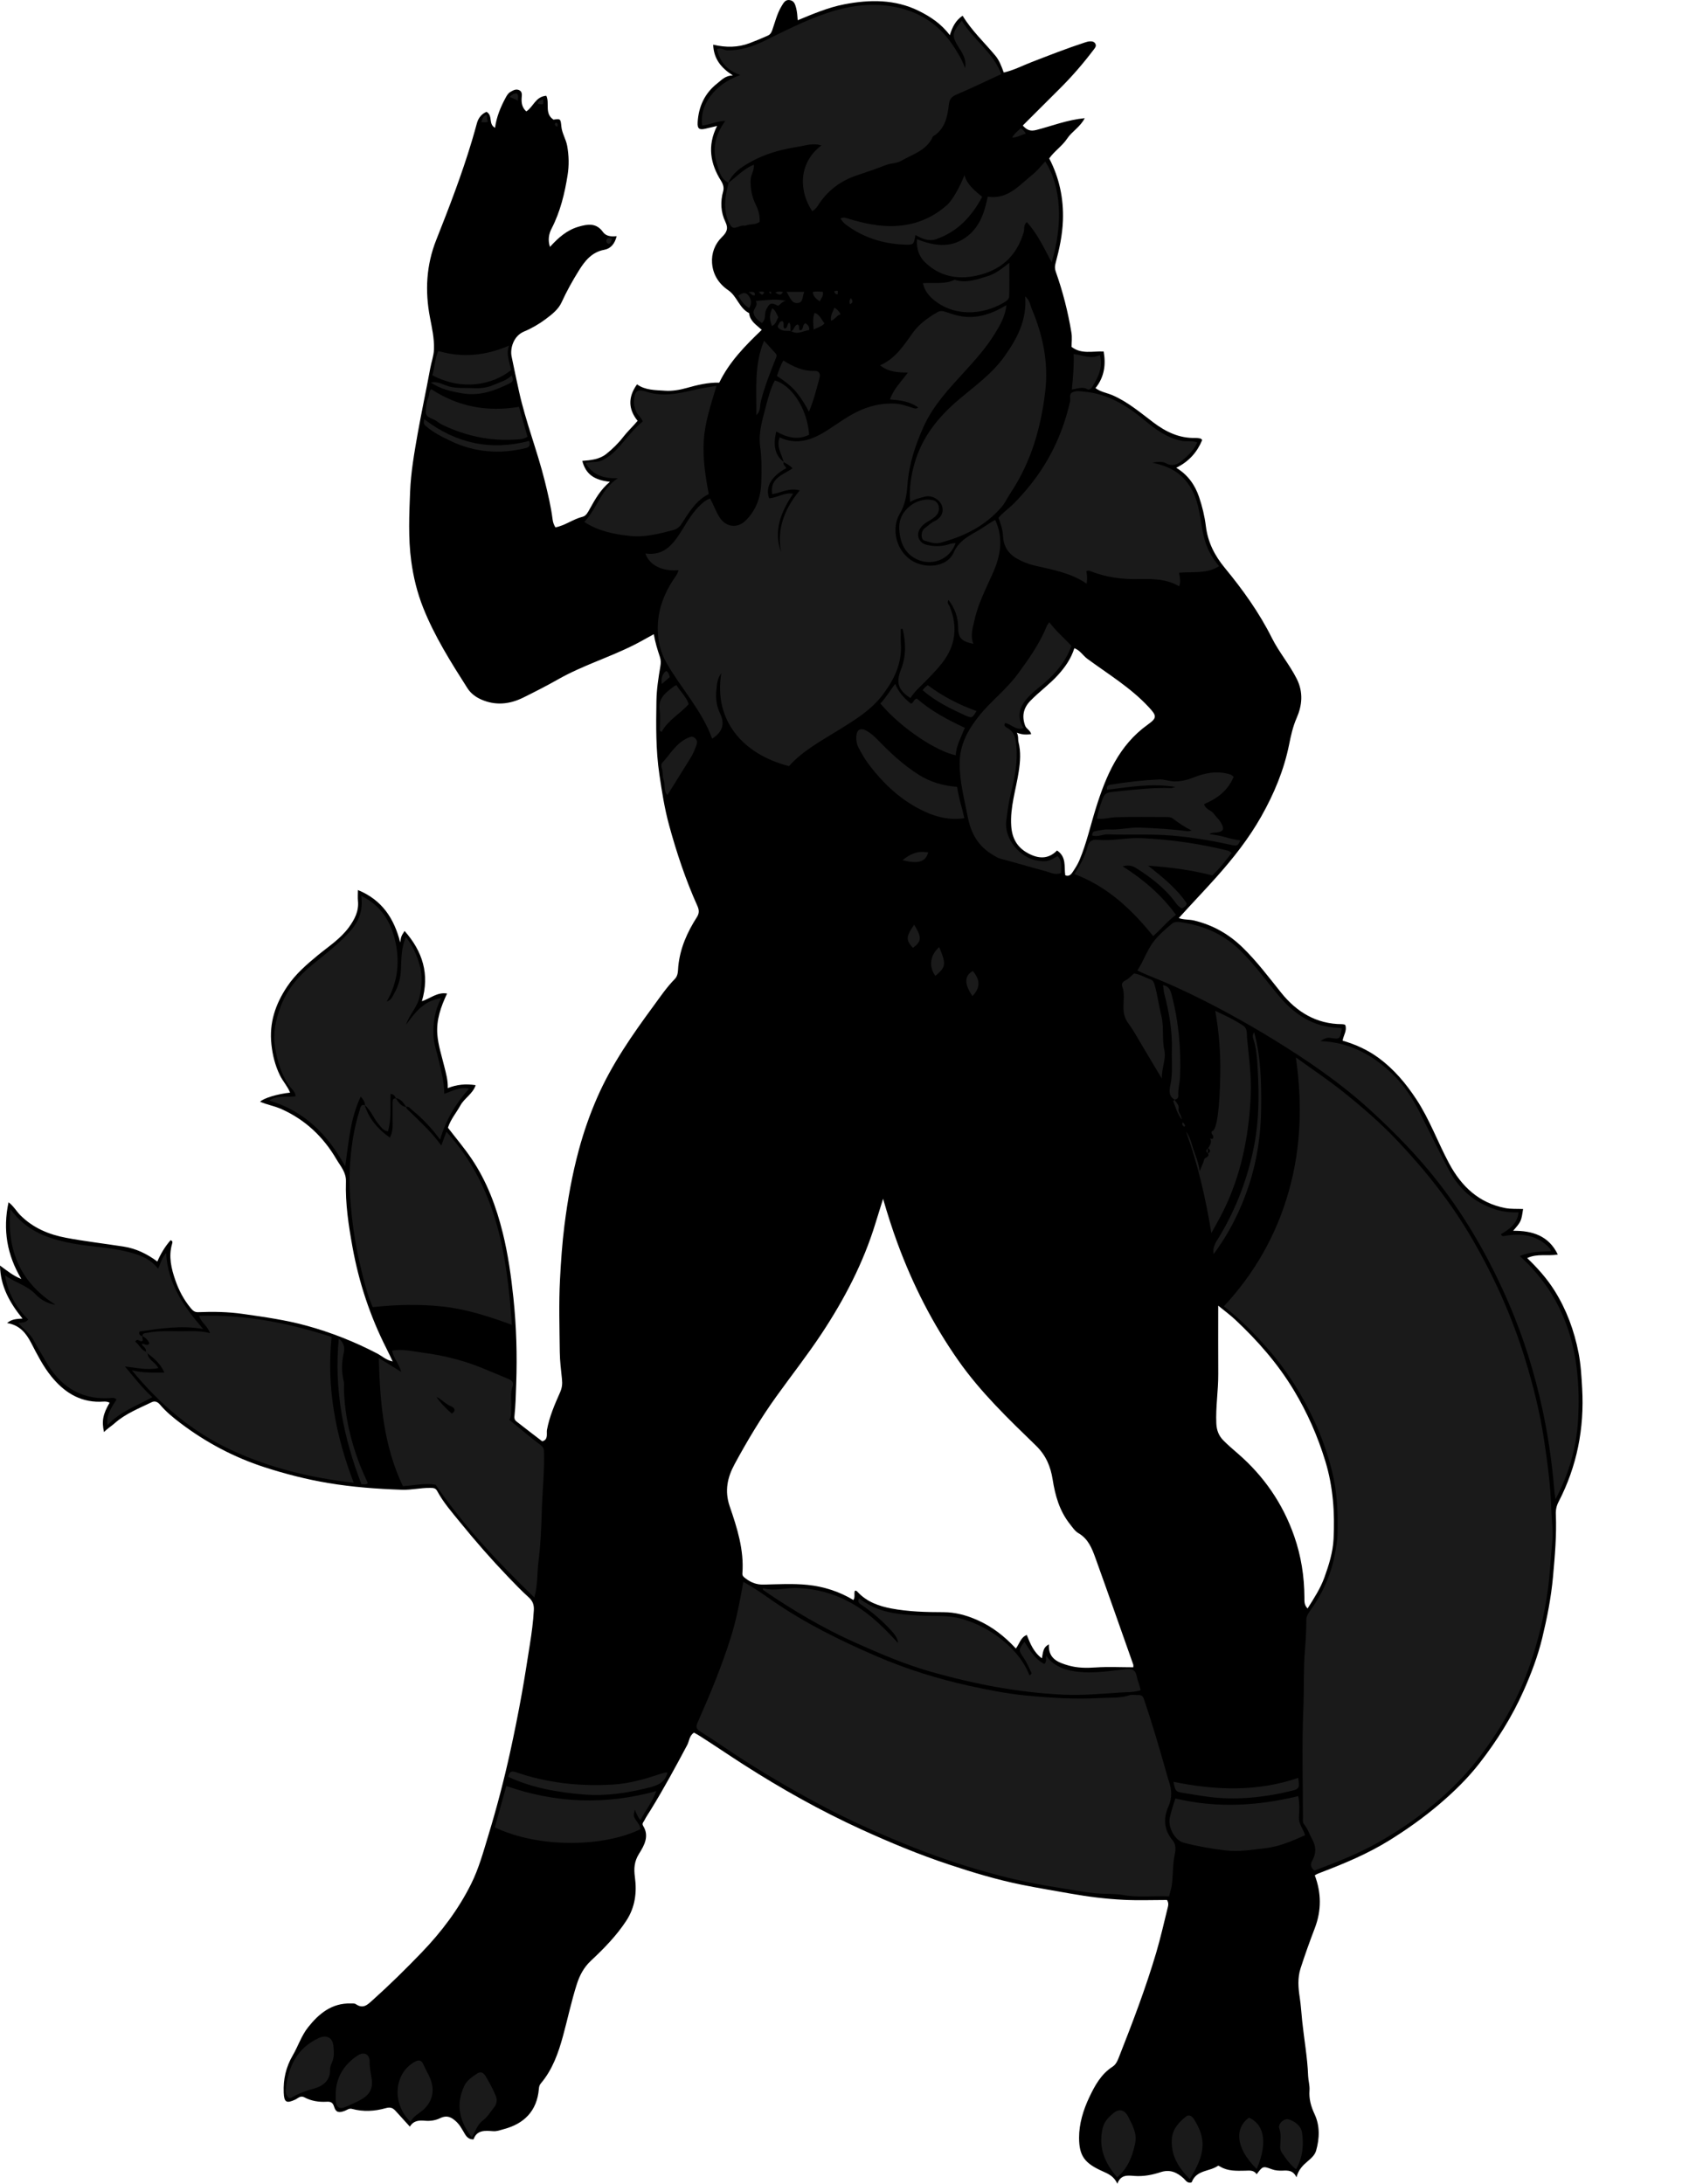 <?xml version="1.0" encoding="utf-8"?>
<!-- Generator: Adobe Illustrator 24.1.1, SVG Export Plug-In . SVG Version: 6.00 Build 0)  -->
<svg version="1.1" id="Layer_1" xmlns="http://www.w3.org/2000/svg" xmlns:xlink="http://www.w3.org/1999/xlink" x="0px" y="0px"
	 viewBox="0 0 987.63 1266.41" style="enable-background:new 0 0 987.63 1266.41;" xml:space="preserve">
<style type="text/css">
	.st0{fill:#1A1A1A;}
</style>
<g>
	<path d="M402.44,1004.76c-2.79,1.97-2.68,4.9-3.89,7.18c-6.75,12.69-13.59,25.32-21.13,37.56c-1.28,2.08-2.7,4.11-3.79,6.29
		c-0.43,0.86-1.52,1.65-0.62,3.11c3.67,5.91,0.58,11.35-2.35,16.02c-2.87,4.59-3.14,8.62-2.44,13.82
		c1.17,8.67,0.13,17.24-4.95,25.04c-5.75,8.82-13.04,16.21-20.61,23.32c-4.14,3.89-6.52,8.47-8.19,13.71
		c-3.1,9.78-5.22,19.82-7.91,29.7c-2.71,9.96-6.09,19.61-12.88,27.66c-0.82,0.97-1.06,1.93-1.16,3.13
		c-1.07,13.16-8.88,20.37-20.29,23.41c-1.99,0.53-3.98,1.37-6.25,1.2c-4.59-0.34-9.43-0.84-11.36,4.75
		c-3.69,0.07-4.71-2.66-5.96-4.73c-1.11-1.83-2.11-3.67-3.67-5.19c-2.82-2.74-5.54-4.44-9.79-2.36c-2.53,1.24-5.61,1.75-8.65,1.48
		c-3.35-0.3-6.65-0.23-8.86,3.41c-2.93-3.22-5.57-6.11-8.18-9.01c-1.63-1.81-3-2.51-5.91-1.68c-6.32,1.8-12.96,2.17-19.48,0.39
		c-1.67-0.45-2.83,0.63-4.18,1.14c-3.42,1.3-5.18,0.95-6.2-2.43c-0.79-2.65-2.24-2.96-4.36-2.84c-4.51,0.25-8.85-0.42-12.86-2.56
		c-2.3-1.22-3.72,0.6-5.42,1.37c-5.06,2.32-6.34,1.45-6.56-4.1c-0.31-7.73,1.25-14.76,5.23-21.59c3.1-5.31,4.99-11.36,8.86-16.26
		c6.33-7.99,13.79-14.15,24.79-13.86c0.99,0.03,2.19-0.11,2.91,0.38c4.41,3.04,6.89,0.28,10.02-2.53
		c9.78-8.77,19.11-17.99,28.21-27.44c11.41-11.86,21.28-24.91,28.65-39.7c4.53-9.08,7.17-18.9,10.1-28.53
		c4.78-15.71,8.95-31.63,12.48-47.69c2.52-11.46,4.81-22.96,6.89-34.51c1.68-9.32,3.09-18.68,4.58-28.02
		c1.06-6.6,1.96-13.32,2.33-20.05c0.17-3.05-0.63-5.3-2.96-7.41c-4.19-3.8-8.13-7.89-12.05-11.98
		c-9.69-10.12-18.9-20.65-27.73-31.53c-4.76-5.86-9.74-11.5-13.32-18.19c-1.01-1.88-2.56-1.77-4.23-1.79
		c-5.46-0.06-10.78,1.29-16.3,1.09c-14.32-0.5-28.53-1.53-42.7-3.91c-12.58-2.12-24.85-5.26-36.94-9.18
		c-17.69-5.73-33.94-14.36-48.75-25.59c-4.19-3.18-8.33-6.56-11.76-10.63c-1.32-1.57-2.94-2.4-4.81-1.5
		c-7.47,3.62-15.27,6.64-21.62,12.3c-1.93,1.72-4.24,3.03-6.1,5.08c-1.42-6.36-0.64-10.45,3.25-17.05c-1.85-1.03-3.84-0.58-5.7-0.56
		c-12.04,0.13-20.97-5.87-28.15-14.74c-4.72-5.83-8.13-12.59-11.58-19.25c-2.96-5.72-6.65-10.47-14.04-11.64
		c2.69-2.32,5.44-2.38,8.95-2.61C5.59,755.47,0.24,745.86,0,733.92c3.93,2.86,7.6,5.93,12.38,7.79
		c-8.32-13.87-10.84-28.57-7.43-44.47c2.85,2.04,4.5,5.15,6.9,7.54c7.37,7.37,16.53,11.16,26.43,13.03
		c11.07,2.09,22.29,3.37,33.43,5.11c7.24,1.13,13.64,4.26,19.53,8.67c1.95-4.48,4.43-8.67,7.69-12.38c1.14,0.43,1.23,0.94,0.85,2.21
		c-2.13,7.21-0.43,14.26,1.91,21.01c2.03,5.85,4.92,11.38,8.98,16.23c1.26,1.51,2.27,2.38,4.35,2.29
		c8.62-0.36,17.25-0.21,25.79,1.01c12.42,1.78,24.85,3.49,37.02,6.84c14.23,3.91,27.81,9.29,40.87,16.1
		c2.83,1.48,5.2,3.84,9.05,4.65c-1.32-2.74-2.44-5.19-3.66-7.58c-9.42-18.59-15.91-38.12-19.64-58.65
		c-2.29-12.65-4.23-25.31-3.82-38.18c0.17-5.32-3.19-8.9-5.51-12.86c-7.56-12.94-18.02-22.89-31.86-29.09
		c-3.99-1.79-8.34-2.5-12.43-4.29c2.27-2.16,10.09-4.48,17.41-5.27c-1.47-3.72-4.24-6.59-5.95-10.14c-2.75-5.7-4.19-11.48-4.88-17.8
		c-1.37-12.55,2.33-23.41,9.13-33.57c4.82-7.2,11.25-12.77,17.89-18.23c6.17-5.07,12.98-9.43,17.84-16.05
		c3.4-4.64,5.91-9.4,5.33-15.37c-0.19-1.95-0.03-3.93-0.03-6.32c13.97,5.72,20.99,16.46,24.52,30.35c0.57-3.55,0.57-3.55,2.54-6.62
		c10.45,11.84,14.69,25.11,10.03,40.75c4.98-1.61,8.98-5.43,14.61-4.46c-3.57,7.59-6.32,15.31-5.65,23.7
		c0.5,6.35,2.54,12.44,4.04,18.61c0.97,3.98,2.17,7.88,2.01,12.54c5.28-2.12,10.39-2.58,16.19-1.71c-1.69,5.05-6.5,7.48-8.82,11.68
		c-2.37,4.28-5.65,8.03-7.27,12.99c4.49,5.86,9.47,11.72,13.75,18.06c8.84,13.11,14.3,27.73,18.07,43.02
		c3.05,12.41,4.83,24.98,6.16,37.71c1.73,16.53,2.21,33.07,1.62,49.61c-0.22,6.25-0.35,12.56-1.02,18.79
		c-0.18,1.72,0.31,2.49,1.29,3.25c4.89,3.84,9.84,7.6,14.82,11.43c3.7-0.96,2.37-4.62,2.75-6.66c1.42-7.66,4.45-14.66,7.55-21.64
		c1.17-2.65,1.46-4.82,1.14-7.82c-0.54-5.22-1.21-10.5-1.27-15.77c-0.15-14-0.61-28.03,0.13-41.98c0.55-10.47,1.26-20.97,2.58-31.43
		c1.87-14.78,4.47-29.39,8.35-43.72c2.8-10.35,6.33-20.5,10.66-30.39c8.44-19.3,20.4-36.4,32.76-53.22
		c3.86-5.25,7.55-10.75,12.19-15.43c2.09-2.11,1.83-5.03,2.06-7.38c1.04-10.57,5.19-19.82,10.8-28.58c1.35-2.1,1.39-4,0.32-6.38
		c-6.83-15.17-12.09-30.95-16.46-46.95c-2.61-9.55-4.16-19.43-5.62-29.31c-2.1-14.19-1.96-28.4-1.72-42.61
		c0.11-6.7,1.13-13.42,2.26-20.03c0.35-2.06,0.39-3.69-0.26-5.63c-1.39-4.16-2.71-8.36-3.52-13.15c-3.89,2.12-7.53,4.24-11.27,6.13
		c-14.42,7.3-30.02,12-44.14,20c-6.68,3.79-13.53,7.29-20.42,10.69c-7.83,3.86-16.01,4.67-24.14,1.11c-3.2-1.4-6.12-3.48-8.16-6.68
		c-9.56-15.02-19.07-30.06-25.66-46.69c-3.43-8.66-5.63-17.63-6.88-26.91c-1.81-13.43-1.2-26.91-0.66-40.29
		c0.45-11.21,2.4-22.42,4.36-33.55c2.24-12.69,5-25.27,7.31-37.94c0.67-3.69,2.03-7.19,2.17-11.05c0.23-6.35-1.18-12.49-2.34-18.55
		c-2.94-15.41-2.13-30.3,3.66-44.9c7.5-18.92,14.81-37.9,20.66-57.41c1.03-3.42,1.97-6.86,2.93-10.3c0.89-3.19,2.8-5.39,5.56-6.59
		c3.88,2.23,0.91,7.18,4.94,9.26c0.87-6.31,3.19-11.94,6.12-17.37c0.73-1.35,1.47-2.65,2.75-3.39c1.54-0.89,3.2-1.94,5.1-1.07
		c1.95,0.9,1.59,2.79,1.47,4.39c-0.22,3.04,0.25,5.77,2.69,7.96c4.07-2.57,5.31-8.63,11.59-9.08c2.09,4.16-1.22,10.32,4.18,13.84
		c4.08-0.58,4.13-0.54,4.57,4.02c0.38,3.94,2.66,7.27,3.37,11.19c1.02,5.65,1.14,11.32,0.27,16.79c-1.7,10.77-4.24,21.37-9.34,31.23
		c-1.54,2.98-2.26,6.59-0.9,10.57c4.86-5.4,9.9-9.79,16.63-11.73c5.27-1.52,10.22-2.32,14.08,3.09c1.74,2.44,4.72,2.79,7.94,2.4
		c-1.02,4.4-3.45,7.23-7.12,7.9c-7.3,1.33-11.33,6.51-14.78,12.05c-3.69,5.92-7.1,12.04-10.02,18.43c-1.88,4.12-5.54,6.95-9.1,9.63
		c-3.92,2.95-8.16,5.42-12.7,7.32c-6.21,2.6-8.11,9.94-7.21,14.36c1.4,6.85,2.85,13.71,4.36,20.54
		c3.88,17.52,10.51,34.21,14.84,51.58c1.85,7.43,3.63,14.89,4.6,22.49c0.22,1.73,0.74,3.16,1.64,4.59
		c5.65-1.09,10.27-4.81,15.86-6.18c1.95-0.48,3.08-2.77,4.15-4.7c3.09-5.57,6.21-11.13,11.58-15.54c-9.39-1.07-14-4.53-16.02-12.13
		c4.93-0.38,9.97-0.88,13.9-4.01c3.62-2.89,7.04-6.23,9.86-9.89c2.44-3.17,5.37-5.82,8.33-9.33c-5.37-6.61-5.73-13.7-0.34-21.16
		c4.77,3.49,10.74,3.3,16.24,3.7c3.95,0.29,8.41-0.43,12.55-1.6c6.14-1.74,12.36-3.23,18.89-3.09
		c5.89-12.14,15.12-21.51,24.65-30.61c-3.16-2.92-6.7-4.98-7.28-9.33c-0.02-0.16-0.06-0.4-0.16-0.45
		c-5.66-2.88-6.93-9.76-11.96-13.18c-5.61-3.81-8.94-9.19-9.42-15.77c-0.41-5.63,1.57-11.01,5.71-15.06
		c2.74-2.68,3.92-4.9,2.03-8.82c-2.69-5.59-3.01-11.63-1.3-17.77c0.55-1.97,0.08-3.95-1.23-6.04c-6.17-9.84-8.14-20.25-2.3-31.83
		c-2.51,0.59-4.46,1.03-6.4,1.51c-3.85,0.96-5.09,0.24-4.86-3.65c0.52-9.1,4.13-16.89,11.36-22.53c2.45-1.91,4.66-4.6,9.06-4.62
		c-6.91-4.43-11.1-9.64-11.42-17.84c7.47,1.75,14.41,1.66,21.16-0.9c3.5-1.33,6.96-2.78,10.38-4.29c1.3-0.57,2.08-1.44,2.66-3.09
		c1.68-4.74,2.81-9.71,5.48-14.11c1.18-1.94,2.17-3.9,4.78-3.45c2.45,0.42,3.04,2.3,3.65,4.6c0.59,2.27,0.72,4.52,0.91,7.07
		c8.94-3.69,17.63-7.41,26.9-9.21c14.78-2.87,29.57-3.02,43.37,3.81c6.62,3.28,12.99,7.45,17.94,14.08
		c1.43-4.66,3.33-8.58,7.42-11.31c5.2,8.6,12.56,15.46,18.96,23.12c2.32,2.77,3.56,6.17,4.9,9.82c5.62-1.24,10.66-3.9,15.92-5.94
		c10.32-4,20.62-8.05,31.14-11.48c0.96-0.31,1.85-0.59,2.85-0.65c1.45-0.09,2.75,0.24,3.33,1.63c0.49,1.18-0.27,2.11-1.02,3.1
		c-6.17,8.17-12.85,15.88-20.13,23.09c-6.97,6.9-13.9,13.85-21.06,21c2.34,2.59,4.34,3.48,7.85,2.58
		c9.06-2.33,17.85-5.86,28.09-6.86c-2.65,5.18-7.47,7.72-10.2,11.85c-2.89,4.36-7.34,7.18-10.4,11.49
		c5.85,11.24,8.41,23.33,7.95,35.96c-0.3,8.34-2.04,16.54-4.22,24.59c-0.51,1.87-0.6,3.27,0.07,5.15
		c4.09,11.53,7.11,23.36,9.09,35.43c0.45,2.75,0.07,5.63,0.07,8.17c5.78,4.39,11.94,2.41,18.61,2.68
		c1.32,7.45,0.51,14.72-4.74,21.23c3.19,2.35,6.84,2.79,10.06,4.21c8.81,3.88,16.05,10.07,23.59,15.76
		c7.29,5.5,15.04,9.17,24.34,8.93c0.97-0.02,1.96,0.16,2.92,0.33c0.28,0.05,0.51,0.41,0.99,0.84c-2.92,7.01-7.55,12.42-15.05,16.13
		c6.8,4.14,10.85,10,13.18,16.82c1.88,5.51,3.28,11.3,3.99,17.08c1.14,9.28,5.08,17,10.93,24.1c10.41,12.63,19.99,25.96,27.29,40.58
		c4.19,8.38,10.25,15.43,14.45,23.76c3.99,7.92,3.12,15.56-0.02,22.74c-2.21,5.05-3.32,10.2-4.37,15.38
		c-3,14.89-8.75,28.63-16.17,41.76c-7.21,12.76-16.2,24.16-25.94,35.08c-7.1,7.97-14.51,15.64-21.87,23.82
		c2.74,1.09,5.87,0.72,8.78,1.41c10.8,2.58,19.98,7.71,27.96,15.41c8.46,8.16,15.42,17.52,22.75,26.63
		c8.9,11.05,20.34,18.04,35.12,18.09c0.49,0,0.98,0.1,1.46,0.2c0.15,0.03,0.27,0.18,0.48,0.33c1.13,3.18-1.04,5.88-1.57,9.03
		c7.56,2.19,14.65,5.39,21,10.08c8.87,6.55,15.79,14.82,21.82,23.99c7.68,11.67,12.37,24.84,18.93,37.07
		c7.18,13.39,17.28,22.96,32.58,25.94c3.35,0.65,6.88,0.39,10.36,0.55c-1.1,7.2-1.1,7.2-5.77,12.63
		c11.23-0.09,20.59,2.84,25.91,13.77c-5.88,1.04-11.92-0.72-17.77,2.06c5.92,5.68,11.38,11.75,15.79,18.75
		c7.04,11.19,11.48,23.31,14,36.23c1.33,6.81,1.7,13.66,2.09,20.58c1.31,23.2-2.98,45.13-13.66,65.77c-1.2,2.32-1.71,4.54-1.6,7.33
		c0.49,12.06-0.55,24.07-1.64,36.11c-1.1,12.12-3.44,23.94-6.28,35.68c-2.54,10.45-6.35,20.48-10.72,30.34
		c-6.72,15.17-15.49,29.09-25.61,42.11c-6.9,8.88-14.97,16.72-23.6,24.04c-9.02,7.65-18.56,14.43-28.59,20.66
		c-12.41,7.71-25.75,13.33-39.31,18.51c-1.38,0.53-2.73,0.99-4.05,1.83c3.86,10.21,3.93,20.38,0.02,30.63
		c-2.96,7.75-5.78,15.58-8.31,23.48c-1.75,5.46-1.28,11.33-0.43,16.76c0.71,4.54,0.94,9.17,1.42,13.67
		c1.12,10.61,3.06,21.15,3.45,31.86c0.1,2.7,1,5.51,0.79,8.3c-0.37,4.91,0.83,9.27,2.93,13.77c3.16,6.76,2.94,14.03,0.91,21.17
		c-0.75,2.65-2.86,4.44-4.86,6.15c-2.73,2.34-5.31,4.75-6.54,9.34c-1.95-4.16-4.97-3.98-8.05-3.87c-2.12,0.08-4.16-0.02-6.3-0.82
		c-5.16-1.93-5.22-1.75-8.74,2.92c-1.65-2.56-4.24-2.11-6.71-2.06c-4.95,0.09-9.92,0.34-14.41-2.35c-0.41-0.24-1.09-0.65-1.3-0.5
		c-4.63,3.28-11.64,2.4-14.72,8.37c-0.29,0.57-0.35,1.29-0.95,1.36c-2.31,0.41-3.09-1.38-4.26-2.44c-3.86-3.49-7.9-5.36-13.37-3.58
		c-4.81,1.57-9.82,2.56-15.03,2.19c-3.79-0.27-8.01-1.04-10.03,4.51c-1.96-4.28-5.05-5.66-8.46-7.18
		c-10.37-4.62-13.71-8.75-13.74-19.47c-0.02-8,2.4-16.07,5.93-23.5c3.25-6.83,6.83-13.43,13.49-17.72c2.19-1.41,3.06-3.91,3.94-6.15
		c7.76-19.68,15.28-39.44,21.31-59.75c2.65-8.91,4.64-17.96,6.89-26.96c0.26-1.06,0.35-2.29-0.57-3.83c-8.2,0-16.68,0.33-25.12-0.09
		c-10.3-0.51-20.55-1.77-30.74-3.59c-9.47-1.69-18.96-3.24-28.41-5.15c-14.41-2.91-28.39-7.14-42.31-11.77
		c-17.34-5.76-34.16-12.76-50.77-20.35c-23.66-10.82-46.25-23.49-68.15-37.52c-8.52-5.46-16.86-11.16-25.39-16.59
		C404.86,1006.11,403.71,1005.5,402.44,1004.76z M657.25,966.88c0-0.85,0.09-1.19-0.01-1.48c-7.32-20.7-14.58-41.43-22.03-62.09
		c-1.99-5.5-4.16-10.95-9.78-14.2c-2.01-1.16-3.48-3.41-5.03-5.38c-5.97-7.59-8.45-16.39-9.92-25.69
		c-1.19-7.51-3.81-13.99-9.69-19.7c-15.99-15.52-32.07-30.9-45.03-49.38c-14.84-21.17-26.36-43.82-35.25-67.95
		c-3.09-8.38-5.8-16.88-8.38-25.81c-1.57,5.02-3.03,9.63-4.44,14.26c-7.02,22.98-18.03,44.02-31.23,63.97
		c-8.29,12.53-17.59,24.36-26.34,36.56c-8.93,12.45-16.82,25.64-24.11,39.12c-4.11,7.59-5.93,15.42-2.82,24.46
		c4.29,12.47,8.37,25.23,7.35,38.8c-0.12,1.57,0.74,2.14,1.88,3.01c3.14,2.41,6.42,3.64,10.46,3.55c8.49-0.19,17.05-0.69,25.46,0.17
		c9.36,0.95,18.39,3.84,26.57,8.77c1.23-1.82,0.12-3.78,0.94-5.43c0.8-0.1,1.23,0.46,1.67,0.93c5.3,5.61,12.21,8.07,19.48,9.43
		c9.91,1.86,19.97,2.13,30.06,2.13c6.91,0,13.49,1.79,19.86,4.63c8.56,3.81,15.72,9.41,22.23,16.45c2.11-2.8,2.73-6.44,6.31-7.87
		c2.02,4.99,3.98,10.05,8.77,13.55c0.69-3.19,0.49-6.31,4.07-8.08c-0.44,8.34,5.31,10.5,11.33,12.22
		c5.17,1.48,10.42,1.53,15.83,1.15C642.68,966.49,649.98,966.88,657.25,966.88z M589.69,424.88c1.1,2.19,0.56,3.89,0.96,5.44
		c1.46,5.7,1.02,11.35,0.15,17.1c-1.59,10.5-5.09,20.71-4.35,31.58c0.47,6.97,3.27,12.21,9.38,15.63c6.1,3.41,12,3.9,17.17-1.41
		c5.65,3.71,4.04,9.52,4.78,14.38c2.31,0.86,3.43-0.58,4.33-1.93c1.44-2.16,2.87-4.39,3.88-6.77c4.12-9.76,6.39-20.12,9.54-30.2
		c5.87-18.75,13.31-36.49,30.13-48.5c5.51-3.94,5.2-5.11,0.45-10.22c-10.39-11.18-23.39-19-35.52-27.92
		c-2.6-1.91-4.26-5.01-7.54-6.14c-1.93,6.12-5.38,11-9.49,15.54c-4.91,5.42-10.88,9.69-15.97,14.91c-4.07,4.17-5.09,8.91-3.09,14.43
		c0.71,1.97,2.97,2.65,3.53,4.95C595.38,426.08,592.87,426.19,589.69,424.88z M758.32,932.77c3.82-6.05,7.45-11.63,9.74-17.96
		c2.61-7.23,4.93-14.63,5.32-22.27c0.77-15.17-0.22-30.15-4.7-44.93c-4.44-14.63-10.49-28.38-18.36-41.42
		c-9.26-15.36-20.94-28.69-33.98-40.9c-2.88-2.7-6.09-5.05-9.85-8.13c0,14.01-0.06,26.82,0.02,39.64
		c0.06,9.61-1.56,19.15-1.11,28.79c0.18,3.89,1.42,7.04,4.05,9.7c2.66,2.7,5.54,5.16,8.41,7.64c15.07,13.04,26.07,28.97,32.67,47.85
		c4.04,11.55,5.9,23.45,5.95,35.66C756.5,928.57,756.25,930.73,758.32,932.77z"/>
	<path class="st0" d="M762.27,1084.79c-2.43-2-2.36-3.82-1.17-5.92c2.28-4.06,2.19-8.15-0.09-12.21c-1.61-2.86-2.56-6.08-4.68-8.64
		c-1-1.2-0.7-2.52-0.7-3.8c-0.03-21.16-0.65-42.34,0.23-63.46c0.47-11.28-0.02-22.58,0.92-33.8c0.48-5.79,0.81-11.54,0.8-17.32
		c0-1.95,0.77-3.51,1.83-4.99c7.08-9.81,12.22-20.49,14.53-32.43c0.78-4.02,1.58-8.01,1.71-12.16c0.39-12.43-0.12-24.79-3.16-36.87
		c-2.47-9.83-5.79-19.43-10.02-28.63c-7.01-15.27-15.94-29.46-26.98-42.09c-7.78-8.9-16.1-17.43-25.74-24.91
		c18.02-19.34,30.62-41.7,37.72-66.94c7.04-25.04,7.89-50.61,4.05-77.4c9.81,7.1,18.94,13.16,27.46,19.99
		c10.82,8.68,21.37,17.76,30.94,27.84c16.55,17.43,31.44,36.11,43.6,56.99c12.91,22.19,23.34,45.39,30.87,69.88
		c4.75,15.45,8.66,31.12,11.08,47.17c2.01,13.36,3.8,26.66,4.18,40.22c0.18,6.24,1.22,12.62,0.57,18.8
		c-0.99,9.31-1.28,18.66-2.58,27.97c-2.04,14.66-5.44,28.88-10.19,42.85c-6.59,19.42-16.59,36.94-28.87,53.28
		c-6.5,8.66-13.91,16.48-21.91,23.65c-11.36,10.19-23.85,18.89-37.17,26.47C787.63,1075.11,775.02,1079.94,762.27,1084.79z"/>
	<path class="st0" d="M431.1,917.39c6.19,3.26,11.73,7.34,17.35,11.21c18.73,12.88,38.94,22.83,59.74,31.82
		c17.47,7.55,35.54,13.17,54.04,17.24c10.66,2.35,21.42,4.48,32.41,5.56c14.54,1.43,29.09,2.34,43.6,1.49
		c5.48-0.32,11.21,0.24,16.66-1.57c1.65-0.55,3.64-0.1,5.47-0.14c1.76-0.04,2.53,0.8,3.1,2.5c4.7,13.92,8.84,28.02,12.84,42.15
		c0.44,1.55,0.84,3.2,1.37,4.7c1.81,5.14,2.31,9.97-0.06,15.24c-3.08,6.84-2.68,13.61,2.46,19.7c1.97,2.33,1.78,5.45,1.19,8.13
		c-1.32,6-0.84,12.13-1.76,18.15c-0.3,1.98-1,3.78-1.52,6.18c-8.8-0.46-17.67,0.83-26.61-0.79c-4.99-0.91-10.19-0.51-15.3-0.96
		c-7.71-0.68-15.27-2.2-22.86-3.4c-10.95-1.72-21.84-3.88-32.61-6.67c-17.26-4.47-34.18-9.93-50.72-16.53
		c-16.27-6.49-32.32-13.5-47.9-21.52c-17.47-8.99-34.48-18.8-51.03-29.4c-8.27-5.3-16.28-11-24.61-16.19
		c-2.56-1.6-2.96-2.72-1.75-5.45c7.16-16.12,13.91-32.41,19.23-49.27C427.09,939.22,429.04,928.66,431.1,917.39z"/>
	<path class="st0" d="M454.5,267.99c-1.13-4.68-4.44-8.97-2.35-14.35c10.12,4.79,19.1,1.39,27.9-4.27
		c5.49-3.54,10.74-7.46,16.64-10.4c7.1-3.54,14.44-5.26,22.34-4.92c3.51,0.15,6.71,1.43,10,2.35c1.11,0.31,2.05,1.02,3.47-0.08
		c-4.9-3.62-10.53-4.2-16.39-4.69c2.08-6.02,6.54-10.27,10.39-15.58c-5.85-0.07-11.25-0.24-16.1-4.22
		c8.86-3.83,13.65-11.41,18.89-18.75c3.64-5.1,8.83-8.85,14.33-12.02c1.55-0.89,2.81-0.82,4.6-0.24c2.61,0.84,5.22,1.8,7.97,2.36
		c9.94,2.04,18.65-0.95,27.45-6.2c-0.67,6.73-3.92,12.03-7.09,17.13c-4.96,7.96-11.26,14.94-17.6,21.88
		c-8.74,9.57-17.67,19.06-23.16,31.1c-4.99,10.94-8.67,22.13-9.55,34.3c-0.41,5.64-1.27,11.18-4.5,16.69
		c-6.35,10.8,0.03,28.71,16.15,29.91c6.34,0.47,12.67-1.94,15.12-7.47c2.86-6.44,7.94-9.28,13.23-12.24
		c3.73-2.09,7.06-4.75,10.93-6.77c4.7,10.21,3.28,20.19-1.08,30.17c-3.98,9.12-8.74,17.95-10.91,27.78c-1,4.56-2.65,9.08-0.66,13.93
		c-7.25-1.58-8.85-3.45-8.9-10.06c-0.04-5.73-2.03-10.71-5.51-15.4c-1.2,1.82,0.26,2.76,0.7,3.87c4.73,11.84,3.4,22.72-4.56,32.85
		c-2.98,3.8-6.34,7.19-9.7,10.62c-3,3.06-6.3,5.84-8.55,9.55c-7.25-4.73-8.5-8.99-5.47-16.62c3.06-7.71,2.81-15.6,0.95-23.45
		c-0.36-0.01-0.71-0.02-1.07-0.03c0,2.89-0.16,5.8,0.03,8.68c0.74,11.34-3.94,20.73-10.48,29.44c-6.64,8.85-15.9,14.49-25.08,20.21
		c-10.3,6.42-21.15,12.07-29.3,21.24c-26.94-6.9-43.76-26.63-39.28-53.9c-2.51,3.48-2.5,6.69-2.85,9.71
		c-0.54,4.67,0.08,9.37,2.09,13.51c3.13,6.46,1.3,10.99-4.54,14.75c-5.99-16.6-18.32-29.4-26.8-44.54
		c-2.64-4.7-4.09-9.97-4.56-15.42c-1.07-12.55,2.83-23.66,9.94-33.8c0.87-1.24,1.54-2.47,1.91-3.93c-9.5,0.76-16.82-2.82-19.21-9.7
		c11.11,1.6,16.38-5.72,21.31-13.67c3.28-5.3,6.41-10.73,11.15-14.98c1.5-1.34,2.96-2.57,5.12-3.22c1.94,3.58,3.22,7.42,5.42,10.88
		c3.57,5.61,10.25,6.88,15.37,1.68c6.08-6.17,8.56-13.6,8.84-21.77c0.24-7.08,0.29-14.18-0.68-21.33c-1.02-7.52,1.3-14.98,3.2-22.29
		c1.39-5.34,2.77-10.72,5.32-15.64c9.19,2.44,18.74,15.56,19.92,31.47c-6.7,3.34-12.98,1.53-19.09-1.87
		c-1.98,8.43-0.53,14.08,4.4,17.66c-0.84,1.62,1.15,2.4,1.41,3.62c-8.24,4.47-12.37,10.54-9.92,17.45
		c4.64-0.21,8.74-3.58,13.92-2.65c-7.04,10.52-11.56,21.36-7,33.95c-2.6-13.64,2.03-25.2,10.79-35.85
		c-5.85-1.77-10.69,1.36-15.91,2.14c-1.6-9.33,6.34-11.2,11.84-14.98C457.93,269.8,456.18,268.94,454.5,267.99z"/>
	<path class="st0" d="M422.52,105.97c-4.59-2.07-5.43-6.75-6.73-10.7c-2.92-8.86-1.02-17.19,4.85-25.15
		c-5,0.05-9.06,2.29-13.43,2.66c-1.67-11.36,6.56-23.75,22.17-29.29c-7.4-2.51-11.89-7.36-13.54-14.85
		c2.13-1.48,3.99,0.58,6.05,0.59c7.79,0.04,14.88-2.32,21.68-5.66c11.76-5.78,23.42-11.72,35.88-15.95
		c11.26-3.82,22.83-5.7,34.53-4.36c15.99,1.83,29.27,9.03,38.47,22.79c2.71,4.04,5.3,8.13,7.23,13.41
		c0.65-3.65-0.13-6.23-2.82-10.74c-0.08-0.14-0.25-0.23-0.33-0.37c-4.83-7.71-4.76-8.82,1.27-16.36
		c6.57,11.03,18.12,18.23,22.87,30.98c-8.75,4.03-17.22,8.15-25.88,11.83c-2.97,1.26-4.17,2.63-4.54,6.01
		c-0.77,7.1-2.32,14.15-9.21,18.32c-3.52,8.09-11.59,10.23-18.35,14.11c-2.78,1.6-6.01,1.33-8.93,2.47
		c-5.45,2.13-10.99,4.04-16.55,5.88c-9.77,3.23-17.49,9.04-22.97,17.78c-0.8,1.28-1.92,2.28-3.17,3.13
		c-7.37-10.77-8.7-27.54,5.26-38.15c-4.82-1.61-9.35,0.11-13.63,0.77c-9.68,1.5-19.2,4.1-27.82,9.03
		c-5.13,2.93-10.15,6.12-12.54,11.99L422.52,105.97z"/>
	<path class="st0" d="M899.46,725.59c-6.01,0.35-11.74,0.06-18.05,2.84c28.39,25.73,35.67,58.49,33.83,94.15
		c-0.85,16.42-5.32,32.14-13.16,46.88c-0.72-4.13-0.91-8.3-1.33-12.37c-1.37-13.38-3.38-26.64-6.23-39.77
		c-4.53-20.95-10.85-41.4-19.32-61.07c-10.72-24.9-23.89-48.43-40.57-69.96c-11.93-15.4-25.49-29.28-39.76-42.34
		c-17.19-15.73-36.43-28.91-56.28-41.12c-8.79-5.4-17.72-10.53-26.79-15.47c-10.09-5.49-20.34-10.63-30.79-15.36
		c-5.65-2.56-11.45-4.8-17.17-7.22c-1.33-0.56-2.62-1.22-4.22-1.97c3.47-5.37,5.41-11.23,8.88-16.06
		c3.03-4.21,7.15-7.71,11.16-11.09c1.93-1.63,4.91-0.9,7.26-0.5c12.57,2.14,23.56,7.25,32.8,16.46c8.11,8.08,14.72,17.3,22.02,25.99
		c8.98,10.7,19.96,18.07,34.56,18.45c0.63,0.02,1.26,0.22,1.88,0.34c-1.07,6.34-1.07,6.34-6.68,5.49c-2.08-0.31-3.76,0.57-5.75,1.85
		c17.02,0.66,30.65,8.18,42.16,19.48c6.41,6.29,11.43,13.91,15.52,22.01c5.56,10.99,10.91,22.1,16.68,32.99
		c5.93,11.17,14.77,19.17,27.01,23.1c4.27,1.37,8.64,1.92,13.54,1.71c-0.64,6.61-5.18,9.74-10.24,12.69
		c0.71,1.66,1.77,1.06,3.11,0.85c9.57-1.5,18.38-0.13,25.31,7.44C899.04,724.22,899.08,724.6,899.46,725.59z"/>
	<path class="st0" d="M211.68,640.99c-0.07-1.91-0.96-3.4-2.51-4.99c-6.06,12.69-6.94,26.29-8.95,40.41
		c-10.22-18.57-23.81-32.16-44.08-38.19c4.62-3.22,10.05-1.73,15.31-2.45c-0.21-2.99-2.69-4.49-4.05-6.53
		c-4.43-6.72-6.62-14.01-7.89-21.93c-1.3-8.13,0.31-15.51,3.01-22.98c3.77-10.42,10.67-18.42,19.08-25.26
		c7.56-6.15,15.34-12.07,21.79-19.42c4.84-5.52,7.3-12.06,6.09-20.18c11.87,5.89,17.51,15.48,19.97,27.35
		c2.44,11.75,1.09,23.01-5.16,33.99c2.92-0.95,3.37-3.14,4.4-4.89c2.48-4.19,3.61-8.89,3.83-13.56c0.3-6.27,0.08-12.53,2.86-18.89
		c3.93,4.79,6.33,10.35,8,16.22c1.7,5.98,1.2,12.04,0.01,18.09c-1.21,6.14-6,10.58-7.9,16.48c5.15-6.93,10.02-13.9,20.36-15.43
		c-3.74,7.3-4.74,14.28-4.47,21.58c0.19,5.18,2.08,9.91,3.16,14.85c1.33,6.07,3.09,12.05,3.1,19.06c4.75-1.57,8.94-4.26,14.35-2.96
		c-7.68,8.6-13.43,18.12-16.75,29.52c-4.86-6.56-10.09-12.13-16.05-16.99c-1.14-0.93-1.95-2.35-3.74-2.09l0.2,0.19
		c-1.61-2.28-3.01-4.79-6.2-5.16l0.21,0.15c-0.61-1.28-1.29-2.48-3.16-2.58c-0.24,7.42,0.58,14.65-1.51,21.68
		c-2.61-0.24-3.8-2.29-5.31-4.02c-3.08-3.51-4.54-8.19-8.21-11.26L211.68,640.99z"/>
	<path class="st0" d="M694.34,256.57c-2,4.64-5.56,7.87-9.2,10.86c-2.36,1.94-5.37,3.15-8.6,1.37c-2.63-1.45-5.41-0.93-8.25-0.47
		c5.89,1.28,11.46,3.1,16.11,7.14c6.41,5.56,9.41,12.82,11.01,20.89c1.58,7.98,2.06,16.24,5.97,23.65c1.54,2.92,3.34,5.63,5.6,8.34
		c-7.1,4.56-15.32,3.06-23.19,3.78c0.4,3.04,1.12,5.28,0.04,7.88c-7.13-4.23-14.98-4.36-22.94-4.18c-9.77,0.22-19.35-0.93-28.5-4.6
		c-0.83-0.33-1.55-0.45-2.4,0.05c0.53,2.2,0.56,4.44,0.22,7.23c-9.31-6.4-19.99-8.12-30.41-10.58c-3.74-0.88-7.2-2.32-10.42-4.2
		c-4.82-2.82-7.47-7.27-7.71-12.91c-0.15-3.65-1.33-7-2.62-10.55c2.49-2.97,5.81-5.21,8.59-7.97c4.54-4.51,8.76-9.43,12.58-14.58
		c9.86-13.29,16.49-28.14,20.2-44.28c0.04-0.16,0.1-0.31,0.14-0.47c0.41-1.86-0.87-4.39,1.38-5.45c2.27-1.08,4.94-0.57,7.39-0.33
		c13.45,1.34,24.25,8.1,34.4,16.5c6.4,5.29,13.06,10.33,21.66,11.98C688.3,256.22,691.29,255.37,694.34,256.57z"/>
	<path class="st0" d="M235.47,641.81c0.19,1.28,1.26,1.92,2.07,2.71c6.29,6.21,12.89,12.11,18.37,19.79
		c1.15-3.08,2.03-5.45,2.98-7.99c28.92,31.63,35.12,70.66,37.96,111.97c-13.57-4.96-26.35-9.08-39.87-10.58
		c-13.57-1.5-27.05-1.17-40.85,0.33c-3.37-7.87-5.36-16.27-7.32-24.62c-2.62-11.16-4.33-22.47-5.34-33.95
		c-0.62-6.97-1.01-13.91-0.67-20.81c0.58-11.94,2.16-23.79,5.9-35.24c0.47-1.44,0.65-3.3,3-2.43l-0.2-0.18
		c2.49,8.12,7.73,14.08,14.62,18.91c1.38-2.76,1.68-5.44,1.59-8.25c-0.12-3.97-0.01-7.95-0.03-11.92c-0.01-1.43,0.07-2.7,2-2.56
		l-0.21-0.15c1.61,2.28,3.01,4.79,6.2,5.16L235.47,641.81z"/>
	<path class="st0" d="M219.68,787.54c4.68,2.9,8.41,5.2,13.01,8.05c-1.32-4.87-4.51-7.96-5.31-12.31
		c5.76-1.12,11.49,0.33,16.99,1.04c11.64,1.5,23.13,4.18,34.14,8.57c5.47,2.18,10.86,4.52,16.3,6.77c1.98,0.82,3.28,2.09,2.51,4.12
		c-1.59,4.23-0.55,8.54-0.85,12.8c-0.16,2.27,0.28,4.6-1.1,6.81c6.02,4.91,11.77,9.8,17.79,14.34c1.52,1.14,2.26,2.03,2.32,3.88
		c0.36,11.79-0.98,23.53-1.3,35.3c-0.25,9.35-0.66,18.8-1.84,28.12c-0.88,6.96-0.42,14.07-2.46,21.42
		c-20.92-20.29-40.65-41.23-57.28-65.45c-6.07-1.05-12.62,0.42-18.96,0.86C222.49,838.33,220.35,813.51,219.68,787.54z
		 M253.07,810.08c2.53,3.69,5.69,6.78,8.94,9.69c2.83-1.74,1.32-3.55-0.28-4.16C258.42,814.35,256.3,811.51,253.07,810.08z"/>
	<path class="st0" d="M82.69,775c-0.21-2.02,1.19-1.76,2.53-2.04c6.56-1.37,13.19-0.95,19.8-0.94c5.4,0.01,10.83-0.5,16.74,1.08
		c-1.32-4.23-5.17-6.07-6.28-10.05c26.45-0.83,51.82,4.11,76.83,12.28c-3,29.23,2.28,57.01,12.82,84.55
		c-24.79-2.82-48.45-8.52-70.82-18.9c-22.61-10.49-41.24-26.12-57.88-46.38c6.84,1.75,12.64,1.36,18.9,1.38
		c-2.21-4.99-5.81-8.17-9.74-11.09c-0.34-0.34-0.68-0.68-1.02-1.03c0.59-2.22-1.92-2.79-2.38-4.5c1.43-0.51,2.96,1.81,4.49-0.35
		c-0.85-1.85-2.25-3.29-4.19-4.23L82.69,775z"/>
	<path class="st0" d="M84.57,783.88c0.34,0.34,0.68,0.68,1.02,1.03c0.39,3.91,4.52,5.02,6.24,8.46c-6.56,1.39-12.83-0.23-19.38-0.93
		c5.15,6.08,9.87,12.37,15.92,17.81c-9.1,5.04-18.86,8.37-26.04,16.25c-0.57-4.82,0.42-7.52,5.24-14.84
		c-1.3-1.5-3.08-0.89-4.58-0.82c-17.06,0.75-28.68-7.54-36.74-21.88c-2.16-3.85-4.57-7.56-6.6-11.48c-2.12-4.1-5.95-6.61-9.01-10.28
		c2.07-0.3,4.27,0,5.73-2.03c-7.22-7.04-11.8-15.49-13.5-25.63c5.73,4.23,12.87,5.87,17.83,11.11c3.08,3.25,6.9,5.28,11.52,6.03
		c-20.02-12.68-28.3-30.96-26.28-55.45c1.64,1.93,2.71,3.3,3.9,4.57c8.74,9.32,20.07,13.04,32.24,15.3
		c10.63,1.98,21.49,2.19,32.02,4.85c6.61,1.67,12.85,3.77,17.59,9.81c1.47-3.38,2.26-6.2,4.66-9.13
		c0.94,18.02,10.36,31.26,21.48,44.08c-12.59-2.24-24.74-0.32-36.94,1.47c-0.62,1.72,0.5,2.34,1.8,2.84l-0.19-0.21
		c0.12,0.9,0.24,1.81,0.32,2.46c-1.29,1.92-2.95-1.9-4.4,0.82C80.75,779.68,81.67,782.76,84.57,783.88z"/>
	<path class="st0" d="M594.54,171.88c2.78,2.3,2.9,5.1,3.89,7.44c6.39,15.1,9.65,30.96,7.79,47.22
		c-2.42,21.11-8.17,41.36-20.19,59.37c-1.72,2.57-2.96,5.48-4.99,7.87c-9.45,11.17-21.9,17.3-35.74,20.98
		c-3.14,0.84-6.24-0.41-9.2-1.27c-2.22-0.64-2.19-5.44,0.25-7.21c1.84-1.34,3.43-2.99,5.58-4.04c4.22-2.05,5.65-5.65,4.22-9.27
		c-1.36-3.43-5.93-5.97-9.71-4.96c-2.8,0.75-5.69,1.29-8.65,3.14c-0.61-8.01,0.56-15.3,2.56-22.36
		c4.36-15.36,13.84-27.08,25.98-37.33c9.16-7.73,19.1-14.79,26.2-24.79C589.79,196.43,595.63,185.77,594.54,171.88z"/>
	<path class="st0" d="M606.82,960.24c3.44,4.99,8.63,7.47,14.23,8.61c10.46,2.12,20.95,0.39,31.38-0.83c4.13-0.48,6.1,0.3,6.85,4.31
		c0.48,2.58,1.67,4.94,2.23,7.86c-3.74,1.24-7.65,1.08-11.18,1.3c-11.07,0.71-22.15,1.78-33.29,1.29
		c-26.18-1.16-51.7-6.11-76.83-13.2c-15.28-4.31-29.85-10.57-44.34-17.05c-18.88-8.45-36.52-18.98-53.3-30.44
		c-0.34-0.8-0.17-1.12,0.26-1c6.37,1.78,12.7-0.36,19.07-0.17c15.1,0.45,28.51,5.33,40.5,14.44c6.77,5.14,12.64,11.19,18.4,17.46
		c-0.23-3.02-2.07-5.17-3.94-7.23c-5.03-5.51-10.63-10.41-16.8-14.59c-1.46-0.99-2.97-1.53-1.92-4.08c3.49,2.48,7.02,4.62,10.95,6.1
		c7.82,2.93,16.01,3.4,24.17,3.88c8.22,0.48,16.46-0.43,24.62,1.93c8.18,2.36,15.51,6.17,22.15,11.29
		c7.4,5.7,13.49,12.57,16.99,21.44c0.77-0.47,1.48-0.8,1.09-1.59c-1.37-2.8-2.54-5.74-4.28-8.3c-3.23-4.76-3.37-4.66,0.28-9.56
		c3.19,4.9,6.05,10.07,11.51,12.86C607.39,963.55,606.11,961.65,606.82,960.24z"/>
	<path class="st0" d="M358.27,277.35c-7.88,0.19-14.36-1.57-18.76-8.82c3.26-1.05,6.41-0.09,9.39-1.45
		c4.56-2.07,7.97-5.41,11.07-9.01c4.05-4.71,7.85-9.62,12.77-13.67c-0.79-2.36-2.99-3.6-3.86-5.78c-0.75-1.88-1.34-3.67-1.24-5.72
		c0.28-6.08,1.7-7.56,7.29-5.72c10.11,3.33,19.71,0.74,29.45-1.46c3.47-0.79,7.01-1.24,11.14-1.96c-3.19,10.84-6.66,20.7-7.36,31.48
		c-0.69,10.66,0.89,20.76,2.88,31.29c-7.37,3.57-11.48,10.64-15.86,17.35c-1.32,2.02-2.84,3.04-4.88,3.57
		c-8.13,2.1-16.3,4.26-24.81,3.37c-9.32-0.97-18.42-2.78-26.66-8.14C346.27,294.94,348.65,283.59,358.27,277.35z"/>
	<path class="st0" d="M613.29,496.47c2.96,2.81,1.96,6.34,2.09,9.76c-3.3,1.5-6.04-0.24-8.75-0.94c-8.84-2.3-17.57-5.03-26.41-7.31
		c-1.71-0.44-2.86-1.31-4.26-2.13c-8.66-5.05-12.88-12.46-14.78-22.35c-1.98-10.32-4.73-20.39-4.64-31.05
		c0.09-10.49,4.61-18.84,10.84-26.78c6.98-8.9,16.19-15.69,22.87-24.82c6.37-8.71,12.65-17.5,16.74-27.6
		c0.29-0.73,0.84-1.35,1.52-2.42c3.88,5.14,8.64,9.19,12.83,13.69c-3.7,10.51-10.97,17.94-19.34,24.59
		c-2.98,2.37-5.93,5.02-8.09,8.1c-3.22,4.58-3.77,9.74-0.28,15.01c-4.55,1.62-7.08-2.37-10.69-2.91c-1.22,1.57,0.5,2.46,1.37,2.94
		c4.22,2.33,4.75,6.33,5.11,10.45c0.83,9.34-0.96,18.42-3.19,27.37c-1.31,5.27-1.96,10.63-2.66,15.95
		c-1.35,10.15,7.78,21.42,17.98,23.06C606.79,499.9,608.07,499.62,613.29,496.47z"/>
	<path class="st0" d="M609.89,152.14c-4.55-8.57-8.27-16.57-14.37-23.36c-2.06,1.6-1.29,4.09-1.84,5.93
		c-4.17,13.98-13.4,22.15-27.48,25.17c-11.16,2.39-21.28,0.34-29.63-7.66c-3.49-3.34-5.18-7.81-4.76-13.46
		c9.56,3.65,18.61,5.32,27.54-0.58c8.56-5.66,11.47-14.36,13.48-24.12c11.69,1.77,18.3-6.68,26.01-12.85
		c2.68-2.15,4.84-4.95,7.32-7.54C615.63,108.19,616.45,130.34,609.89,152.14z"/>
	<path class="st0" d="M714.29,494.63c-3.61,4.56-6.9,9.07-11.25,13.03c-11.73-3.02-23.78-4.71-37.18-5.62
		c8.64,6.87,16.54,13.18,22.39,21.88c-0.19,1.32-1.38,2.13-2.72,2.85c-1.67-0.63-2.78-1.96-3.72-3.24
		c-6.01-8.28-13.91-14.33-22.41-19.81c-2.41-1.56-4.63-2.31-8.33-1.33c12.25,7.79,22.63,16.75,30.93,28.14
		c-5.22,3.82-8.64,8.36-13.25,12.29c-12.4-15.39-26.51-28.73-45.66-35.94c3.5-5.42,6.11-10.29,7.57-15.71
		c0.76-2.84,2.25-4.5,5.63-4.16c8.62,0.88,17.15-1.37,25.78-0.96c16.91,0.8,33.59,3.19,50.02,7.26
		C712.71,493.44,713.22,493.96,714.29,494.63z"/>
	<path class="st0" d="M700.6,665.91c1.05-1.75,2.42-3.41,1.21-5.69c-0.07-0.13,1.99,1.06,1.82-1.01c-0.09-1.15-1.61-1.88-0.79-3.2
		c2.88-0.14,4.58-13.49,4.84-33.75c0.16-12.05-0.74-23.95-2.92-36.06c5.76,2.71,11.31,5.26,16.38,8.74
		c2.34,1.61,1.86,4.54,2.04,6.63c0.99,10.99,2.65,21.98,2.19,33.06c-0.92,21.92-4.78,43.18-13.9,63.35
		c-2.5,5.53-5.4,10.76-8.97,17.09c-3.35-20.72-7.91-40.04-14.65-58.83c2.4,3.2,3.17,7.09,4.38,10.72c1.23,3.7,2.98,7.26,3.48,12.26
		c1.16-2.88,2.12-4.78,2.66-6.8c0.4-1.48,3.27-1.25,2.23-3.51l-0.17,0.11c1.82-1.07,1.82-2.15,0-3.22L700.6,665.91z"/>
	<path class="st0" d="M286.95,1059.74c2.23-8.02,4.39-15.78,6.68-23.99c28.7,10,57.36,11.1,86.98,2.95
		c-2.36,6.58-6.39,11.26-9.21,16.87c-1.65-1.96-2.37-4.04-3.25-6.17c-0.78,3.52-0.85,3.8,0.42,5.8c1.13,1.78,2.74,3.3,2.82,5.59
		C350.56,1070.95,313.46,1072.18,286.95,1059.74z"/>
	<path class="st0" d="M715.46,450.44c-3.39,8.15-9.62,12.71-17.16,15.88c0.86,3.24,4.19,3.45,5.67,5.63
		c1.18,1.74,2.9,3.07,4.01,4.98c2.33,3.99,1.65,5.5-3.06,5.88c-1.13,0.09-2.28,0.01-3.55,0.87c2.83,0.52,5.72,0.81,8.46,1.61
		c3,0.87,5.99,1.65,9.5,2.06c-1.03,1.84-1.02,3.56-4.34,2.83c-11.66-2.57-23.4-4.59-35.39-5.61c-12.47-1.06-24.88-0.27-37.3-0.7
		c-2.92-0.1-5.73,1.73-8.97,0.62c0.17-1.14,0.09-2.21,1.92-2.5c2.59-0.41,5.09-1.15,7.78-0.99c6.13,0.37,12.13-1.31,18.3-1.05
		c9.06,0.38,18.09,0.84,27.08,2.05c0.8,0.11,1.64-0.06,2.61-0.41c-3.92-1.89-7.44-4.33-10.87-6.9c-1.15-0.86-2.44-0.88-3.77-0.88
		c-9.66,0.01-19.32-0.17-28.97,0.1c-3.74,0.1-7.44,1.39-11.27,0.83c0.42-3.05,1.4-6.06,2.43-9.07c1.97-5.78,2.38-6.04,8.53-6.65
		c10.68-1.07,21.33-2.38,32.1-2.01c0.46,0.02,0.93-0.22,2.49-0.62c-14.06-2.34-26.89,0.11-39.71,1.61
		c-0.29-1.99,0.52-2.67,1.79-2.89c9.4-1.58,18.86-2.65,28.39-3.1c3.2-0.15,6.1,1.21,9.31,1.15c3.72-0.06,7.11-0.83,10.51-2.21
		c6.99-2.83,14.16-4.12,21.59-1.79C714.16,449.35,714.64,449.88,715.46,450.44z"/>
	<path class="st0" d="M681.64,1042.97c24.23,5.76,47.72,4.32,71.25-1.38c0.9,4.43,0.66,8.28,0.41,12.02
		c-0.28,4.17,2.54,7.02,3.55,10.66c-7.45,3.34-15,6.65-23.37,7.59c-7.62,0.86-15.03,2.16-22.93,1.2c-8.16-1-16.18-2.34-24.08-4.44
		c-5.19-1.37-9.14-8.86-8.11-14.23C679.1,1050.57,680.38,1046.95,681.64,1042.97z"/>
	<path class="st0" d="M555.09,456.31c0.8,6.29,2.86,11.98,4.15,18.16c-8.07,1.3-15.65-0.47-22.82-3.75
		c-13.48-6.17-23.98-15.99-32.81-27.76c-2.18-2.9-3.92-6.01-5.62-9.19c-1.14-2.13-1.49-4.31-1.38-6.67c0.2-4.11,2.57-5.34,6.24-3.14
		c2.13,1.28,4,2.86,5.74,4.65c7.34,7.6,14.98,14.8,23.97,20.53C539.4,453.49,546.74,455.68,555.09,456.31z"/>
	<path class="st0" d="M300.99,235.94c1.7,5.98,3.3,11.59,4.92,17.3c-2.17,1.55-4.68,1.51-7.24,1.67c-14.44,0.9-28.1-2.03-41.15-8.09
		c-1.32-0.62-2.64-1.26-3.81-2.25c-2.27-1.91-6.73-2.11-6.75-5.51c-0.02-2.7,0.31-5.8,1.46-8.6c0.64-1.56,0.31-3.51,1.65-4.79
		C265.59,235.89,282.59,239,300.99,235.94z"/>
	<path class="st0" d="M559.31,101.58c1.62,5.67,5.94,8.96,10.29,12.56c-6.06,11.4-14.32,20.31-26.77,24.58
		c-4.27,1.46-8.22-0.34-11.97-2.44c-0.9,5.64-0.91,5.84-6.91,5.56c-12.38-0.59-23.76-4.23-33.71-11.82
		c-0.52-0.4-0.98-0.91-1.42-1.41c-0.42-0.48-0.78-1.02-1.41-1.87c1.82-0.97,3.13-0.35,4.71,0.12c8.66,2.61,17.46,4.58,26.6,4.23
		c11.55-0.44,21.71-4.44,30.38-12.08C552.43,116.08,556.77,108.18,559.31,101.58z"/>
	<path class="st0" d="M673.81,625.53c-3.74-6.28-7.47-12.57-11.23-18.83c-2.69-4.48-5.18-9.13-8.27-13.32
		c-2.01-2.73-2.69-5.42-2.77-8.69c-0.1-4.25,0.87-8.57-0.77-12.78c-0.66-1.7,0.9-2.93,2.16-3.51c1.91-0.87,2.99-2.58,4.81-3.86
		c3.24,0.45,6.16,2.28,9.33,3.38c1.43,0.5,1.96,1.37,2.4,2.79c1.82,5.95,2.46,12.15,3.99,18.14c1.7,6.64,0.31,13.46,1.78,20.14
		C676.42,614.33,673.48,619.74,673.81,625.53z"/>
	<path class="st0" d="M519.19,396.61c1.95,4.88,5.26,8.44,9.11,11.43c1.7-0.47,1.42-2.47,3.43-2.93
		c7.97,7.01,17.57,12.23,27.81,16.96c-2.14,5.45-5.03,10.28-5.25,15.92c-10.71-2.14-31.02-15.01-43.76-30.01
		C513.82,404.66,516.06,400.48,519.19,396.61z"/>
	<path class="st0" d="M535.25,164.2c6.39-0.44,12.62,0.82,18.4-1.94c6.7,2.18,12.88-0.22,19.14-2.12c4.49-1.36,8.06-4.21,12.55-7.74
		c0,7.05,0.11,13.25-0.07,19.44c-0.05,1.71-1.77,2.85-3.14,3.66c-12.13,7.16-28.81,8.44-40.98-1.91
		C538.53,171.35,536.09,168.43,535.25,164.2z"/>
	<path class="st0" d="M250.67,217.61c1.57-4.61,1.33-9.43,3.55-14.06c13.8,4.09,27.31,2.77,41.01-3.13
		c-1.97,5.19,0.44,9.62,1.13,14.26C285.76,223.09,268.29,226.88,250.67,217.61z"/>
	<path class="st0" d="M167.56,1216.68c-1.45-1.34-2.08-2.95-1.87-4.85c1.42-13.12,6.38-24,19.09-29.9c4.49-2.08,8.09-0.36,8.55,4.46
		c0.29,3.04,0.66,6.19-0.67,9.3c-0.6,1.41-1.29,2.96-1.25,4.72c0.15,6.35-4.57,9.51-9.4,10.81c-4.67,1.26-8.95,2.82-13.01,5.28
		C168.62,1216.72,168.05,1216.62,167.56,1216.68z"/>
	<path class="st0" d="M554.19,314.96c-3.61,9.97-13.75,12.97-21.56,9.79c-6.73-2.74-10.01-8.39-10.88-15.27
		c-0.46-3.66-0.49-7.38,1.64-11.04c3.59-6.15,11.02-9.98,17.79-8.33c3.35,0.82,4.48,5.52,2.06,8.48c-1.5,1.83-3.6,2.92-5.53,4.1
		c-1.62,0.99-2.97,2.17-3.98,3.63c-2.69,3.9-0.91,8.53,3.68,9.64c4.33,1.05,8.72,1.05,12.97-0.35
		C551.67,315.19,552.87,314.98,554.19,314.96z"/>
	<path class="st0" d="M647.87,1262.65c-7.23-8.33-11.04-17.34-8.38-28.54c0.94-3.97,3.49-6.36,6.2-8.64
		c3.42-2.87,6.63-1.91,8.63,2.11c2.41,4.85,5.23,9.57,3.98,15.43C656.7,1250.5,654.14,1257.41,647.87,1262.65z"/>
	<path class="st0" d="M273.63,1239.6c-7.4-9.8-9.3-19.26-4.48-29.75c1.62-3.52,4.69-5.45,7.66-7.43c1.61-1.08,3.4-0.73,4.62,1.28
		c2.3,3.77,4.37,7.63,6.07,11.72c1.06,2.57,0.51,4.82-1.02,6.73c-2.05,2.56-3.7,5.5-6.39,7.49
		C276.97,1231.93,275.81,1235.58,273.63,1239.6z"/>
	<path class="st0" d="M238,1230.43c-10.61-10.26-9.78-27.52,2.12-34.53c2.48-1.46,4.21-1.54,5.47,1.41c0.9,2.1,2.04,4.1,3.06,6.15
		c4.32,8.65,2.38,16.53-5.73,22.04C240.96,1226.84,239.33,1228.29,238,1230.43z"/>
	<path class="st0" d="M294.69,1030.39c0.84-3.03,1.81-3.61,4.69-2.61c18.27,6.31,37.2,8.27,56.39,7.09
		c9.29-0.57,18.31-3.18,27.14-6.12c1.41-0.47,2.72-0.92,4.16-0.88c-1.21,5.94-5.91,7.59-10.88,8.83c-12.35,3.09-24.92,5-37.63,3.95
		C323.57,1039.41,308.75,1036.94,294.69,1030.39z"/>
	<path class="st0" d="M422.34,106.15c4.79-3.65,8.91-8.22,14.83-10.68c0.44,3.21-1.77,5.77-1.86,8.86
		c-0.13,5.06,0.71,9.74,2.94,14.26c1.52,3.08,2.51,6.34,2.29,10.04c-2.33,1.9-5.55,1.11-8.23,2.21c-0.28,0.12-0.66,0.06-0.99,0.02
		c-2.54-0.3-5.58,2.74-7.38,0.23c-2.02-2.81-2.98-6.48-3.32-10.12c-0.48-5.15,0.74-10.07,1.89-15.01L422.34,106.15z"/>
	<path class="st0" d="M194.68,1214.87c-0.02-9.81,4.48-17.2,12.38-22.64c3.97-2.74,7.42-1.07,7.32,3.63
		c-0.07,3.53,0.82,6.89,1.25,10.29c0.84,6.61-2.96,9.88-7.81,12.29c-2.3,1.15-4.75,2.16-7.13,3.26c-3.82,1.77-5.82,0.5-6.01-3.83
		C194.64,1216.87,194.68,1215.87,194.68,1214.87z"/>
	<path class="st0" d="M689.98,1263.71c-6.43-6.55-10.87-13.48-10.41-22.81c0.3-6.09,3.91-10.03,8.19-13.45
		c1.63-1.31,3.37-0.56,4.78,1.68C699.65,1240.42,699.14,1249.2,689.98,1263.71z"/>
	<path class="st0" d="M680.55,1033.3c24.63,5.06,48.66,5.81,72.34-2.27c0.89,5.9,0.69,6.42-4.22,7.59
		c-13.67,3.28-27.55,5.03-41.6,4.03c-7.16-0.51-14.27-1.86-21.38-3C681.82,1039.04,681.53,1038.53,680.55,1033.3z"/>
	<path class="st0" d="M450.55,218.04c1.08-3.05,2.08-6.08,3.69-8.97c5.7,3.52,11.39,6.27,18.07,6.03c2.82-0.1,3.57,1.72,2.98,3.94
		c-1.78,6.6-3.4,13.26-6.17,19.75c-2.16-4.23-4.56-8.12-7.61-11.71C458.39,223.39,454.64,220.72,450.55,218.04z"/>
	<path class="st0" d="M703.82,727.26c-0.76-4.54,1.67-7.38,3.38-10.22c9.97-16.61,16.66-34.47,20.26-53.41
		c2.7-14.2,2.76-28.7,1.95-43.08c-0.34-6.11-0.61-12.44-2.66-18.41c-0.37-1.07-0.28-2.31,0.58-3.49c3.96,14.39,4.2,29.16,4.06,43.97
		c-0.14,15.19-2.31,30.09-7.04,44.53C719.69,701.37,713.16,714.68,703.82,727.26z"/>
	<path class="st0" d="M387.05,461.06c-2.5-2.63-1.05-6.07-2.22-8.98c-0.8-1.98-0.19-4.5-1.08-6.72c-0.33-0.82-0.31-2.31,0.21-2.88
		c4.77-5.12,8.19-11.62,15.07-14.61c1.54-0.67,2.63-1.1,3.99,0.17c1.42,1.33,1.44,2.49,0.76,4.36c-0.9,2.48-1.91,4.87-3.28,7.1
		C396.07,446.7,391.55,453.86,387.05,461.06z"/>
	<path class="st0" d="M681.47,637.83c-3.68-1.83-3.47-5.18-2.78-8.28c1.54-6.91,0.72-13.86,0.91-20.8
		c0.3-11.09-1.62-21.92-4.42-32.58c-0.43-1.63-0.32-3.21-0.79-4.85c3.21,0.45,4.31,2.58,5.01,5.27c4.14,15.73,5.63,31.75,4.94,47.96
		c-0.15,3.6-1.26,7.14-1,10.81c0.09,1.32-0.69,2.13-2.05,2.31L681.47,637.83z"/>
	<path class="st0" d="M751.65,1258.03c-3.72-2.9-5.86-6.22-8.11-9.44c-0.86-1.23-1.17-2.35-1.1-4c0.15-3.4,0.69-6.83-0.56-10.29
		c-0.93-2.58,2.82-6.07,5.52-5.22c3.8,1.2,7.12,3.85,7.7,7.67C756.19,1243.9,755.5,1251.08,751.65,1258.03z"/>
	<path class="st0" d="M728.83,1257.85c-13.19-12.94-12.26-24.32-4.53-29.77C731.74,1231.19,736.19,1240.42,728.83,1257.85z"/>
	<path class="st0" d="M637.84,205.91c1.94,7.17-0.97,12.82-4.32,18.33c-0.58,0.96-1.73,2.15-2.86,1.49
		c-2.89-1.68-5.69-0.3-9.08,0.13c0.75-6.99,1.29-13.67,1.07-20.51C627.91,205.85,632.7,208.5,637.84,205.91z"/>
	<path class="st0" d="M196.46,776.26c3.68,3.03,3.37,6,2.82,8.59c-1.15,5.43-1.27,10.72,0.04,16.12c0.38,1.58,0.1,3.31,0.15,4.97
		c0.46,14.85,3.73,29.13,9.01,42.96c1.45,3.79,3.21,7.47,4.83,11.2c-1.13,1.26-2.51,0.36-3.67,0.72
		C199.25,833.79,193.62,806.26,196.46,776.26z"/>
	<path class="st0" d="M382.65,423.74c0-3.98,0.47-8.03-0.11-11.92c-0.91-6.13,2.64-9.52,6.8-12.62c0.84-0.62,1.68-1.5,2.98-1.84
		c2.21,3.67,5.62,6.62,7.09,10.94c-4.99,5.74-12.02,9.23-15.71,16.15C383.35,424.22,383,423.98,382.65,423.74z"/>
	<path class="st0" d="M438.65,240.71c0.18-14.72-1.43-29.17,4.47-43.1c2.21,2.42,4.47,4.86,6.69,7.34c1.11,1.25,0.28,2.37-0.21,3.63
		c-3.15,8.03-6.34,16.03-8.42,24.46C440.59,235.46,441.23,238.4,438.65,240.71z"/>
	<path class="st0" d="M245.98,243.06c18.42,14.19,38.81,18.48,60.98,12.61c0.75,2.95-0.2,3.73-2.19,4.21
		c-15.05,3.66-29.62,2.47-43.61-4.23c-5.02-2.4-9.99-4.9-14.28-8.63C245.48,245.81,245.74,244.94,245.98,243.06z"/>
	<path class="st0" d="M296.76,217.74c0.89,2.17,1.12,3.44-0.99,4.48c-8.74,4.31-17.41,7.62-27.67,5.89
		c-6.54-1.1-12.67-2.5-18.22-6.23c4.07-1.02,7.5,1.52,11.16,2.39c4.31,1.01,8.53,0.58,12.79,0.79c4.12,0.2,8.2,0.02,12.07-1.7
		C289.59,221.72,293.62,220.81,296.76,217.74z"/>
	<path class="st0" d="M535.1,400.31c0.64-1.1,1.62-1.99,2.95-2.95c8.58,6.39,18.04,11.38,28.26,14.97
		c-2.42,4.12-2.73,4.25-6.47,2.57C551.06,410.94,542.47,406.68,535.1,400.31z"/>
	<path class="st0" d="M455.64,174.41c-2.19,0.54-3.01,2.15-4.41,2.97c-4.01-2.23-5.05-1.65-6.93,2.29c-1.18,2.47,0.11,5.64-2.5,7.64
		c-2.18-1.53-4.48-3.39-4.81-5.98c-0.27-2.21,2.95-3.98,1.32-6.79C444.35,174.14,449.73,173.12,455.64,174.41z"/>
	<path class="st0" d="M542.45,565.94c-3.99-5.45-3.02-12.07,2.22-16.71C548.83,559.16,548.65,560.7,542.45,565.94z"/>
	<path class="st0" d="M563.95,577.63c-4.85-7.03-4.69-11.84,0.23-14.52C568.58,568.38,568.56,572.88,563.95,577.63z"/>
	<path class="st0" d="M530.15,536.28c4.55,7.25,4.38,9.66-0.72,13.4C525.26,545.2,525.35,543.12,530.15,536.28z"/>
	<path class="st0" d="M538.3,494.36c-1.59,5.52-5.8,6.78-14.89,4.46C527.84,495.24,532.34,493.16,538.3,494.36z"/>
	<path class="st0" d="M456.12,169.23c3.94,0,6.91,0,10.31,0c-1.16,2.44-0.47,5.98-3.51,6.45C459,176.29,458.24,172.44,456.12,169.23
		z"/>
	<path class="st0" d="M472.46,181.4c3.25,1.25,3.89,4.13,5.71,6.09c-1.5,1.9-3.83,2.24-6.3,3.66
		C471.68,187.64,471.11,184.67,472.46,181.4z"/>
	<path class="st0" d="M434.46,178.65c-3.12-1.74-4.72-4.43-6.36-7.14c1.79-1.2,3.8-2.55,5.6-0.53
		C435.63,173.15,436.28,175.81,434.46,178.65z"/>
	<path class="st0" d="M447.69,189.05c-1.45-3.55-1.67-6.67,0.23-10.26c2.08,1.4,2.38,3.45,3.49,5.15
		C450.3,185.48,450.26,187.84,447.69,189.05z"/>
	<path class="st0" d="M458.51,192.12c2.21-0.4,1.85-3.45,4.05-3.95c1.51,0.75,0.36,2.5,1.31,3.41c2.56-0.17,1.05-3.23,3.26-4.12
		c1.02,0.79,2.4,1.48,2.17,3.92c-3.46,0.43-6.79,3.05-10.61,0.57L458.51,192.12z"/>
	<path class="st0" d="M458.69,191.94c-2.55-0.22-5.32,0.44-7.34-1.93c-0.77-1,0.3-1.72,0.55-2.53c0.21-0.69,0.91-1.37,1.97-1.19
		c1.17,1.16,0.07,2.84,0.93,4.19c2.29,0.15,1.32-2.54,2.96-3.43c1.12,1.62,0.43,3.45,0.76,5.06L458.69,191.94z"/>
	<path class="st0" d="M477.17,169.22c0.55,2.59-1.02,3.79-1.79,5.56c-1.94-1.51-3.78-2.66-4.02-5.46
		C473.21,168.9,475.07,169.09,477.17,169.22z"/>
	<path class="st0" d="M487.53,182.31c-2.28,0.43-3.14,2.89-5.55,3.73c-0.58-3.14,1.05-5.24,1.94-7.6
		C485.4,179.34,486.58,180.39,487.53,182.31z"/>
	<path class="st0" d="M383.79,396.67c-0.42-3.02-0.02-5.63,2.56-7.6c1.26,0.82,1.66,1.99,2.09,3.55
		C387.03,393.84,385.54,395.14,383.79,396.67z"/>
	<path class="st0" d="M587,79.8c1.18-2.35,3.16-3.63,4.8-5.38c1.43,0.57,2.29,1.66,3.11,3.1C592.25,78.17,589.96,79.74,587,79.8z"/>
	<path class="st0" d="M681.3,637.68c0.6,1.79,2.65,2.89,2.17,5.25c-0.39,1.9,1.56,3.38,1.92,6.36c-2.91-3.84-3.65-7.48-5.04-10.79
		c-0.02-0.06,0.73-0.44,1.12-0.66L681.3,637.68z"/>
	<path class="st0" d="M300.47,58.33c-1.7-0.73-3.12-1.34-4.91-2.11c1.2-1.2,2.27-2.14,4.12-2.05
		C301.02,55.33,300.13,56.83,300.47,58.33z"/>
	<path class="st0" d="M279.11,70.92c0.57-2.29,1.27-3.73,3.04-4.33c0.58,1.2-0.05,2.68,0.9,3.79
		C281.87,71.36,280.57,70.63,279.11,70.92z"/>
	<path class="st0" d="M311.82,60.17c0.19-1.93,1.87-2.01,3.17-2.53C315.2,60.83,315.2,60.83,311.82,60.17z"/>
	<path class="st0" d="M354.94,138.33c-0.44,1.19-0.45,2.6-1.89,3.15c-1.29-0.5-1.75-1.63-1.19-2.69
		C352.49,137.58,353.82,138.12,354.94,138.33z"/>
	<path class="st0" d="M440,169.34c1.39-0.31,2.34-0.4,3.24,0.15C442.07,171.36,442.07,171.36,440,169.34z"/>
	<path class="st0" d="M485.75,170.72c-1.15-0.05-1.71-0.74-1.98-1.77C486.08,168.31,486.08,168.31,485.75,170.72z"/>
	<path class="st0" d="M449.57,169.57c1.9-0.68,3.14-0.51,4.47-0.25C452.88,171.52,451.61,171.04,449.57,169.57z"/>
	<path class="st0" d="M433.99,169.49c3.1-0.6,3.96-0.09,3.77,1.75C435.88,171.7,435.91,170.02,433.99,169.49z"/>
	<path class="st0" d="M492.96,176.44c-0.37-1.1-0.58-2.15,0.46-3.51C494.7,174.43,494.82,175.48,492.96,176.44z"/>
	<path class="st0" d="M685.87,650.88c0.74,0.54,1.27,1.16,1.41,2.07c-0.66,0.86-1.01-0.01-1.32-0.31
		C685.46,652.16,685.59,651.52,685.87,650.88z"/>
	<path class="st0" d="M323.07,73.51c-0.68-0.43-1.5-0.8-1.23-1.78c0.12-0.45,0.75-0.69,1.12-0.37
		C323.68,71.97,323.45,72.76,323.07,73.51z"/>
	<path class="st0" d="M447.3,169.95c-0.15,0.16-0.31,0.33-0.47,0.49c-0.27-0.35-0.55-0.69-0.82-1.04c0.14-0.08,0.27-0.21,0.42-0.22
		C446.98,169.13,447.3,169.38,447.3,169.95z"/>
	<path class="st0" d="M700.6,668.91c-1.38-1-1.37-2,0-3c0,0-0.17-0.11-0.17-0.11c0,1.07,0,2.15,0,3.22L700.6,668.91z"/>
</g>
</svg>
